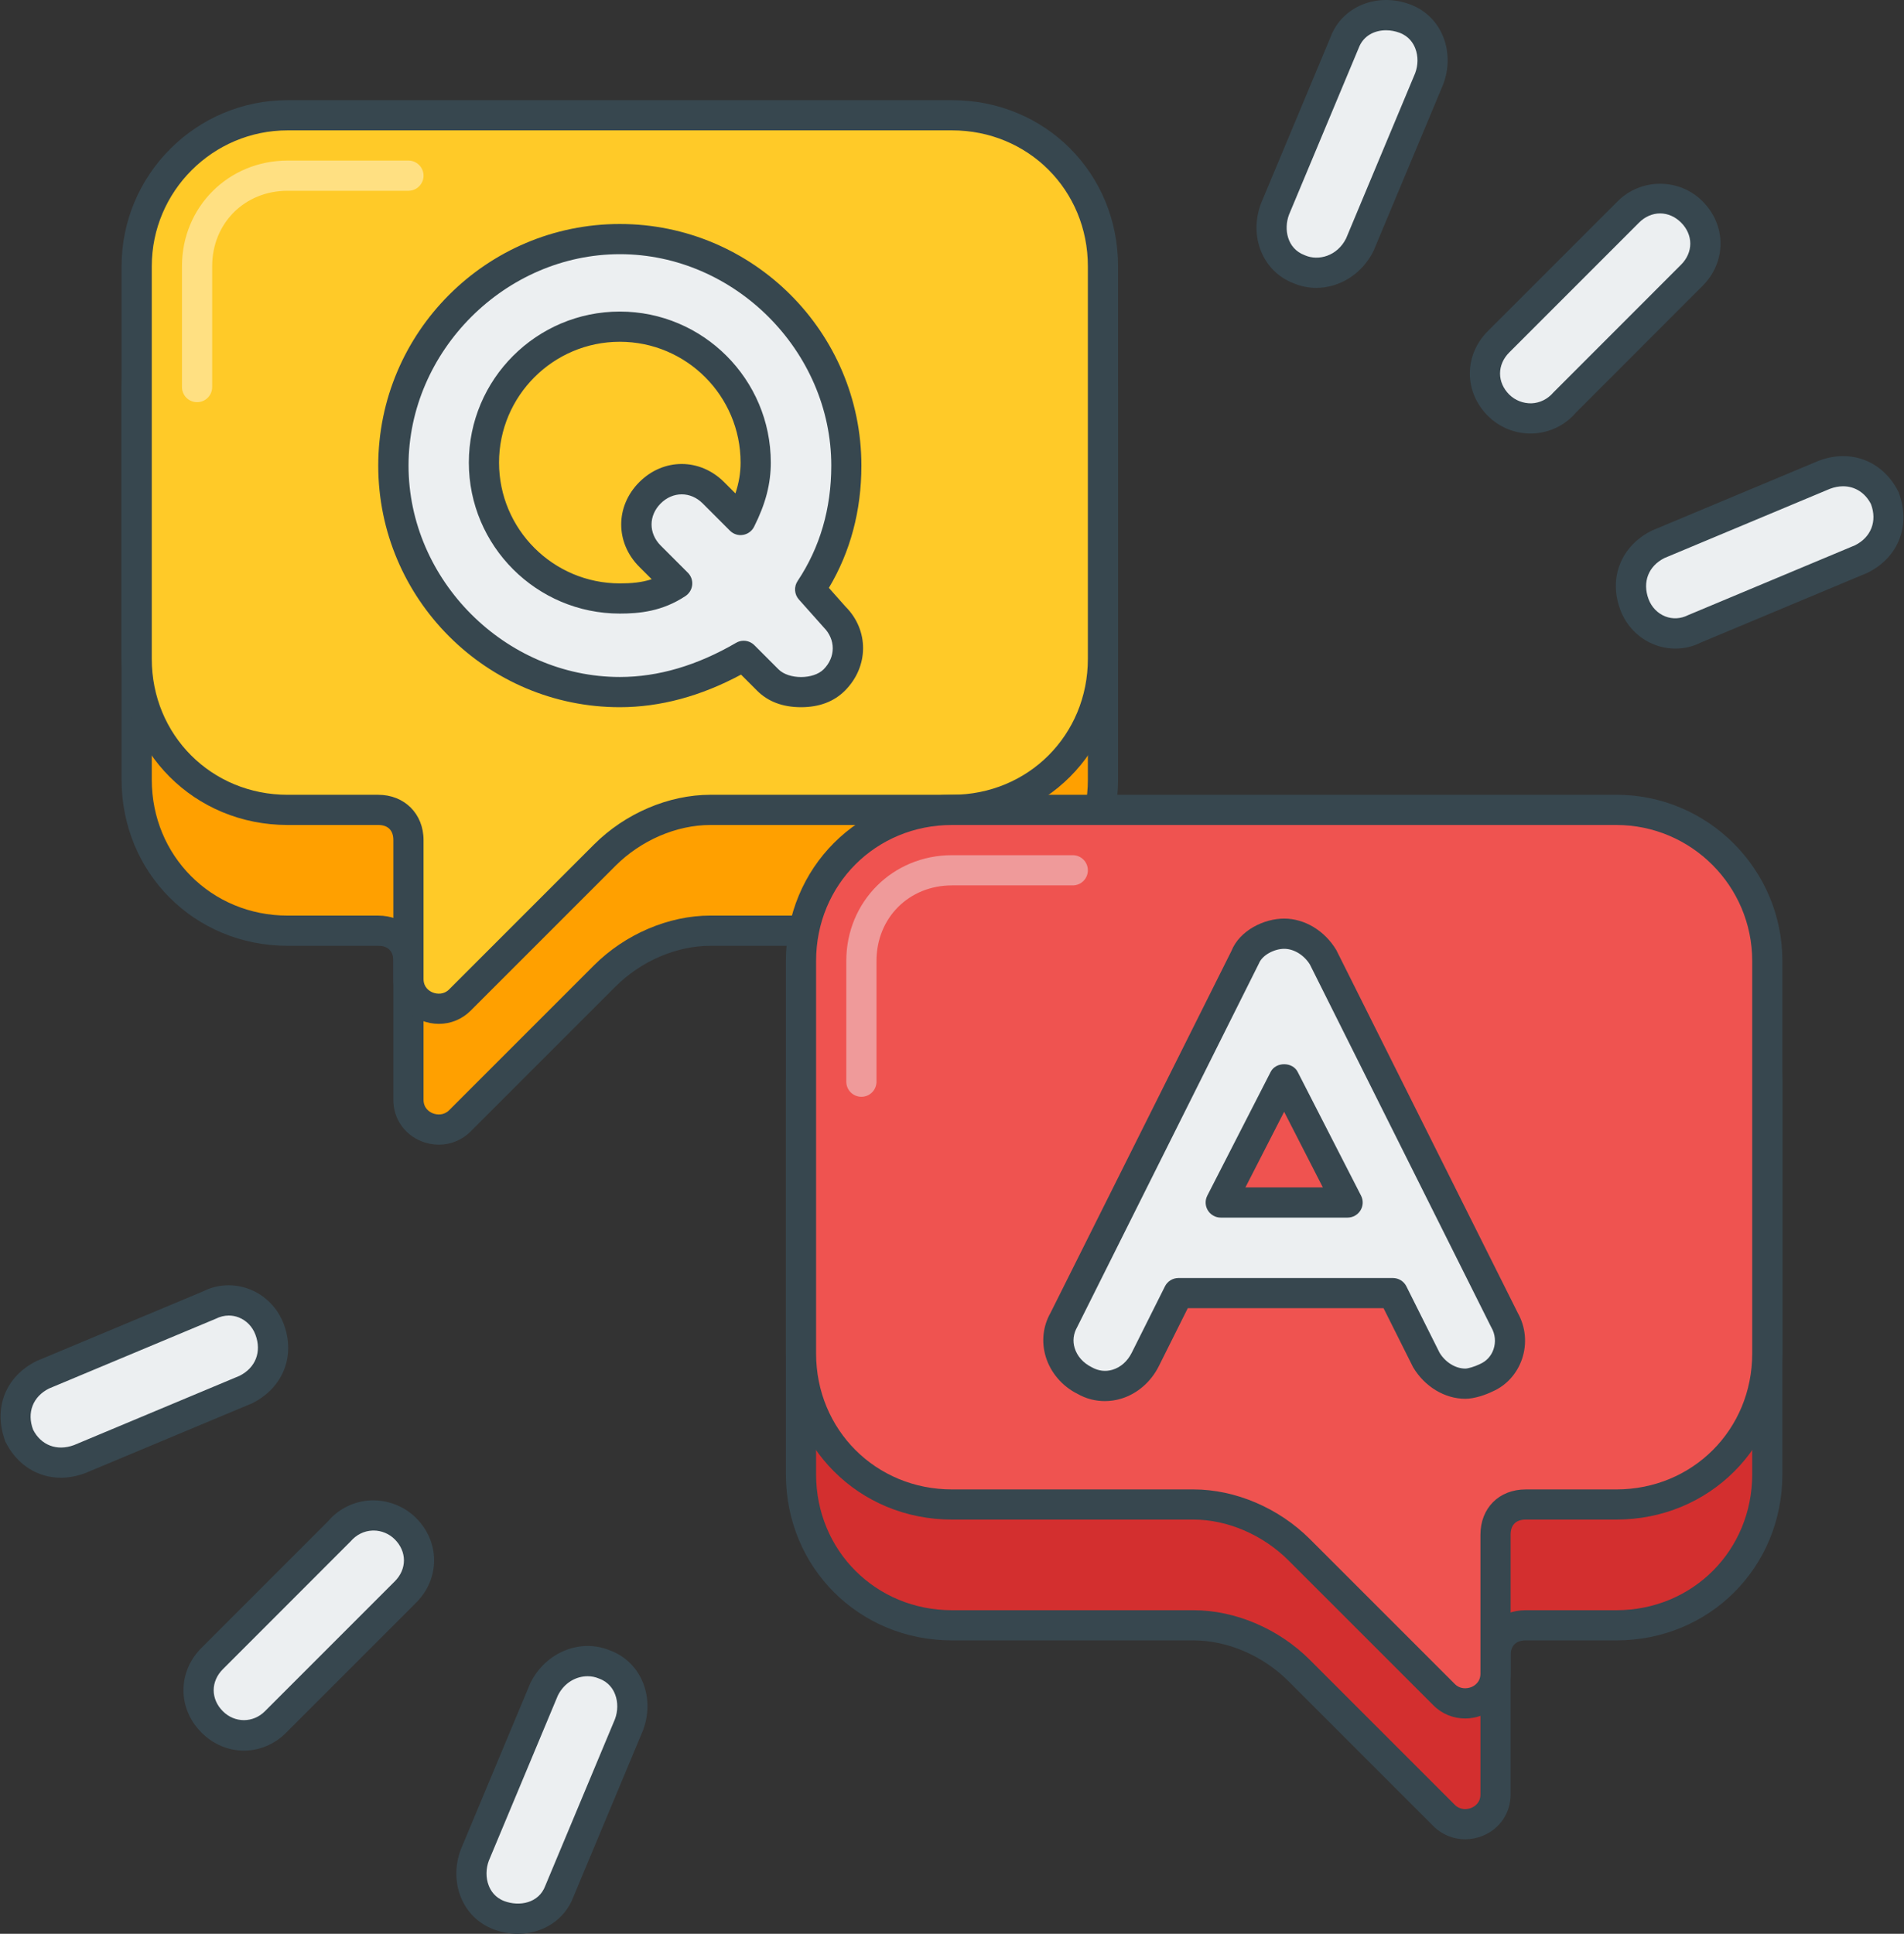<svg width="129" height="131" viewBox="0 0 129 131" fill="none" xmlns="http://www.w3.org/2000/svg">
<rect x="0" y="0" width="129" height="131" fill="#333333" stroke="none"/>
<path d="M9.26 26.221V52.818C9.26 58.546 13.761 63.047 19.49 63.047H25.627C26.855 63.047 27.673 63.865 27.673 65.093V74.504C27.673 76.345 29.923 77.163 31.151 75.936L40.971 66.116C42.812 64.274 45.472 63.047 48.131 63.047H64.498C70.227 63.047 74.728 58.546 74.728 52.818V26.221C74.728 20.493 70.227 15.992 64.498 15.992H19.489C13.761 15.992 9.26 20.697 9.26 26.221Z" fill="#FFA000"/>
<path d="M29.731 77.542C29.326 77.542 28.917 77.462 28.524 77.3C27.368 76.822 26.65 75.75 26.65 74.504V65.093C26.65 64.434 26.286 64.07 25.627 64.07H19.489C13.18 64.07 8.237 59.127 8.237 52.817V26.221C8.237 20.016 13.284 14.969 19.489 14.969H64.499C70.806 14.969 75.751 19.912 75.751 26.221V52.817C75.751 59.127 70.808 64.07 64.499 64.07H48.132C45.834 64.07 43.428 65.105 41.695 66.84L31.875 76.66C31.593 76.941 31.259 77.163 30.891 77.314C30.523 77.466 30.129 77.543 29.731 77.542ZM19.489 17.015C14.414 17.015 10.283 21.145 10.283 26.221V52.818C10.283 57.979 14.327 62.024 19.489 62.024H25.627C27.405 62.024 28.696 63.315 28.696 65.093V74.504C28.696 75.093 29.121 75.334 29.305 75.41C29.618 75.539 30.081 75.558 30.426 75.212L40.246 65.391C42.356 63.282 45.302 62.022 48.131 62.022H64.498C69.66 62.022 73.705 57.977 73.705 52.815V26.219C73.705 21.057 69.66 17.012 64.498 17.012H19.489V17.015Z" fill="#37474F"/>
<path d="M9.26 18.038V44.634C9.26 50.362 13.761 54.864 19.49 54.864H25.627C26.855 54.864 27.673 55.682 27.673 56.909V66.32C27.673 68.162 29.923 68.98 31.151 67.752L40.971 57.932C42.812 56.091 45.472 54.864 48.131 54.864H64.498C70.227 54.864 74.728 50.363 74.728 44.634V18.038C74.728 12.309 70.227 7.808 64.498 7.808H19.489C13.761 7.808 9.26 12.514 9.26 18.038Z" fill="#FFCA28"/>
<path d="M29.731 69.358C29.326 69.358 28.917 69.278 28.524 69.117C27.368 68.638 26.65 67.566 26.65 66.32V56.909C26.65 56.25 26.286 55.886 25.627 55.886H19.489C13.18 55.886 8.237 50.943 8.237 44.634V18.038C8.237 11.833 13.284 6.785 19.489 6.785H64.499C70.806 6.785 75.751 11.728 75.751 18.038V44.634C75.751 50.944 70.808 55.886 64.499 55.886H48.132C45.834 55.886 43.428 56.922 41.695 58.657L31.875 68.477C31.593 68.757 31.259 68.98 30.891 69.131C30.523 69.282 30.129 69.359 29.731 69.358ZM19.489 8.831C14.414 8.831 10.283 12.962 10.283 18.038V44.634C10.283 49.796 14.327 53.841 19.489 53.841H25.627C27.405 53.841 28.696 55.132 28.696 56.91V66.32C28.696 66.91 29.121 67.151 29.305 67.227C29.618 67.356 30.081 67.374 30.426 67.028L40.246 57.208C42.356 55.099 45.304 53.84 48.131 53.84H64.498C69.66 53.84 73.705 49.796 73.705 44.634V18.038C73.705 12.876 69.66 8.831 64.498 8.831H19.489Z" fill="#37474F"/>
<path d="M13.352 27.244C13.081 27.244 12.82 27.136 12.629 26.945C12.437 26.753 12.329 26.493 12.329 26.221V18.038C12.329 14.024 15.475 10.877 19.489 10.877H27.673C27.944 10.877 28.204 10.985 28.396 11.177C28.588 11.369 28.696 11.629 28.696 11.9C28.696 12.171 28.588 12.431 28.396 12.623C28.204 12.815 27.944 12.923 27.673 12.923H19.489C16.574 12.923 14.375 15.122 14.375 18.038V26.221C14.375 26.356 14.348 26.489 14.297 26.613C14.246 26.737 14.17 26.85 14.075 26.945C13.98 27.04 13.868 27.115 13.743 27.167C13.619 27.218 13.486 27.244 13.352 27.244Z" fill="#FFE082"/>
<path d="M119.737 73.276V99.873C119.737 105.601 115.236 110.102 109.508 110.102H103.37C102.143 110.102 101.324 110.92 101.324 112.148V121.559C101.324 123.4 99.074 124.219 97.846 122.991L88.026 113.171C86.185 111.329 83.526 110.102 80.866 110.102H64.499C58.771 110.102 54.27 105.601 54.27 99.873V73.276C54.27 67.548 58.77 63.047 64.499 63.047H109.508C115.236 63.047 119.737 67.752 119.737 73.276Z" fill="#D32F2F"/>
<path d="M99.268 124.597C98.474 124.597 97.701 124.292 97.124 123.713L87.302 113.893C85.569 112.158 83.165 111.123 80.865 111.123H64.498C58.189 111.123 53.246 106.18 53.246 99.871V73.274C53.246 66.965 58.189 62.022 64.498 62.022H109.508C115.711 62.022 120.76 67.069 120.76 73.274V99.871C120.76 106.18 115.817 111.123 109.508 111.123H103.37C102.711 111.123 102.347 111.487 102.347 112.146V121.557C102.347 122.803 101.629 123.877 100.473 124.354C100.092 124.514 99.682 124.596 99.268 124.597ZM64.498 64.07C59.337 64.07 55.292 68.114 55.292 73.276V99.873C55.292 105.034 59.337 109.079 64.498 109.079H80.865C83.695 109.079 86.643 110.337 88.75 112.447L98.572 122.267C98.918 122.612 99.38 122.594 99.693 122.465C99.876 122.39 100.303 122.15 100.303 121.559V112.148C100.303 110.342 101.566 109.079 103.372 109.079H109.509C114.671 109.079 118.716 105.035 118.716 99.873V73.276C118.716 68.201 114.585 64.07 109.509 64.07L64.498 64.07Z" fill="#37474F"/>
<path d="M119.737 65.093V91.689C119.737 97.417 115.236 101.918 109.508 101.918H103.37C102.143 101.918 101.324 102.737 101.324 103.964V113.375C101.324 115.217 99.074 116.035 97.846 114.807L88.026 104.987C86.185 103.146 83.526 101.918 80.866 101.918H64.499C58.771 101.918 54.27 97.418 54.27 91.689V65.093C54.27 59.364 58.77 54.863 64.499 54.863H109.508C115.236 54.864 119.737 59.569 119.737 65.093Z" fill="#EF5350"/>
<path d="M99.268 116.413C98.474 116.413 97.701 116.109 97.124 115.53L87.302 105.71C85.569 103.975 83.165 102.939 80.865 102.939H64.498C58.189 102.939 53.246 97.996 53.246 91.687V65.091C53.246 58.781 58.189 53.838 64.498 53.838H109.508C115.711 53.838 120.76 58.885 120.76 65.091V91.687C120.76 97.996 115.817 102.939 109.508 102.939H103.37C102.711 102.939 102.347 103.303 102.347 103.962V113.373C102.347 114.619 101.629 115.693 100.473 116.17C100.092 116.33 99.682 116.413 99.268 116.413ZM64.498 55.886C59.337 55.886 55.292 59.931 55.292 65.093V91.689C55.292 96.851 59.337 100.896 64.498 100.896H80.865C83.695 100.896 86.643 102.154 88.75 104.263L98.572 114.083C98.918 114.429 99.38 114.411 99.693 114.282C99.876 114.206 100.303 113.967 100.303 113.376V103.965C100.303 102.158 101.566 100.896 103.372 100.896H109.509C114.671 100.896 118.716 96.852 118.716 91.689V65.093C118.716 60.017 114.585 55.886 109.509 55.886L64.498 55.886Z" fill="#37474F"/>
<path d="M58.361 74.299C58.09 74.299 57.83 74.191 57.638 74C57.446 73.808 57.338 73.548 57.338 73.276V65.093C57.338 61.079 60.485 57.932 64.499 57.932H72.682C72.954 57.932 73.214 58.04 73.405 58.232C73.597 58.424 73.705 58.684 73.705 58.955C73.705 59.226 73.597 59.486 73.405 59.678C73.214 59.87 72.954 59.978 72.682 59.978H64.499C61.583 59.978 59.384 62.178 59.384 65.093V73.276C59.384 73.411 59.358 73.544 59.306 73.668C59.255 73.792 59.18 73.905 59.085 74C58.99 74.095 58.877 74.17 58.753 74.222C58.628 74.273 58.495 74.299 58.361 74.299Z" fill="#EF9A9A"/>
<path d="M101.938 89.439L89.663 64.888C89.049 63.865 88.026 63.251 87.003 63.251C85.98 63.251 84.752 63.865 84.343 64.888L72.068 89.439C71.25 90.871 71.863 92.712 73.5 93.53C74.932 94.349 76.773 93.735 77.592 92.098L79.842 87.597H94.368L96.618 92.098C97.232 93.121 98.255 93.735 99.278 93.735C99.687 93.735 100.301 93.53 100.71 93.326C102.143 92.712 102.756 90.871 101.938 89.439ZM82.707 81.46L87.003 73.072L91.3 81.46H82.707Z" fill="#ECEFF1"/>
<path d="M74.853 94.913C74.206 94.913 73.568 94.748 72.993 94.416C71.978 93.913 71.178 92.988 70.851 91.906C70.546 90.895 70.661 89.838 71.178 88.929L83.427 64.43C83.992 63.01 85.661 62.227 87.001 62.227C88.392 62.227 89.749 63.043 90.538 64.358L102.84 88.954C103.101 89.421 103.261 89.938 103.31 90.47C103.359 91.003 103.296 91.54 103.125 92.047C102.787 93.052 102.055 93.862 101.113 94.265C100.686 94.478 99.904 94.756 99.278 94.756C97.885 94.756 96.531 93.94 95.741 92.62L93.738 88.618H80.475L78.509 92.553C77.975 93.618 77.048 94.418 75.968 94.746C75.599 94.86 75.225 94.913 74.853 94.913ZM87.003 64.274C86.369 64.274 85.532 64.673 85.293 65.269L72.983 89.895C72.719 90.359 72.668 90.846 72.809 91.312C72.977 91.867 73.384 92.327 73.959 92.614C74.423 92.878 74.908 92.929 75.374 92.79C75.929 92.622 76.389 92.215 76.677 91.638L78.928 87.139C79.013 86.97 79.144 86.827 79.305 86.727C79.467 86.628 79.653 86.575 79.843 86.575H94.37C94.757 86.575 95.111 86.793 95.285 87.139L97.535 91.638C97.92 92.274 98.601 92.71 99.281 92.71C99.454 92.71 99.9 92.585 100.258 92.409C100.719 92.209 101.038 91.851 101.191 91.397C101.353 90.912 101.304 90.382 101.054 89.944C101.046 89.927 101.037 89.911 101.027 89.895L88.752 65.344C88.364 64.71 87.68 64.274 87.003 64.274ZM91.301 82.483H82.709C82.533 82.483 82.361 82.438 82.208 82.352C82.055 82.266 81.927 82.143 81.835 81.994C81.744 81.845 81.692 81.675 81.685 81.5C81.678 81.325 81.717 81.151 81.796 80.996L86.093 72.605C86.444 71.922 87.564 71.922 87.916 72.605L92.214 80.996C92.294 81.151 92.332 81.325 92.325 81.5C92.318 81.675 92.267 81.845 92.175 81.994C92.083 82.143 91.954 82.266 91.802 82.352C91.649 82.437 91.477 82.482 91.301 82.483ZM84.38 80.437H89.626L87.003 75.314L84.38 80.437Z" fill="#37474F"/>
<path d="M54.883 39.928C56.52 37.474 57.338 34.609 57.338 31.541C57.338 23.152 50.382 16.197 41.994 16.197C33.606 16.197 26.65 23.152 26.65 31.541C26.65 39.928 33.606 46.885 41.994 46.885C45.063 46.885 47.927 45.862 50.382 44.43L52.019 46.066C52.632 46.68 53.451 46.885 54.269 46.885C55.087 46.885 55.906 46.68 56.52 46.066C57.747 44.839 57.747 42.998 56.52 41.77L54.883 39.928ZM41.994 40.542C36.88 40.542 32.788 36.451 32.788 31.336C32.788 26.221 36.879 22.129 41.994 22.129C47.109 22.129 51.201 26.221 51.201 31.336C51.201 32.768 50.791 33.995 50.178 35.223L48.336 33.382C47.109 32.154 45.267 32.154 44.04 33.382C42.812 34.609 42.812 36.45 44.04 37.678L45.881 39.519C44.654 40.338 43.426 40.542 41.994 40.542Z" fill="#ECEFF1"/>
<path d="M54.269 47.907C53.038 47.907 52.039 47.531 51.297 46.79L50.206 45.7C47.479 47.165 44.719 47.907 41.994 47.907C32.97 47.907 25.627 40.565 25.627 31.541C25.627 22.516 32.97 15.174 41.994 15.174C51.019 15.174 58.361 22.516 58.361 31.541C58.361 34.587 57.62 37.369 56.158 39.824L57.283 41.091C58.879 42.684 58.879 45.152 57.242 46.79C56.501 47.531 55.501 47.907 54.269 47.907ZM50.384 43.406C50.648 43.406 50.91 43.509 51.108 43.705L52.745 45.342C53.445 46.039 55.1 46.039 55.802 45.342C56.626 44.517 56.626 43.318 55.802 42.492L54.124 40.608C53.974 40.439 53.884 40.225 53.868 39.999C53.853 39.774 53.913 39.55 54.038 39.362C55.554 37.089 56.321 34.458 56.321 31.54C56.321 23.778 49.762 17.219 42 17.219C34.238 17.219 27.679 23.778 27.679 31.54C27.679 39.302 34.238 45.861 42 45.861C44.59 45.861 47.238 45.082 49.873 43.545C50.027 43.453 50.204 43.405 50.384 43.406ZM41.994 41.565C36.354 41.565 31.765 36.977 31.765 31.336C31.765 25.695 36.353 21.106 41.994 21.106C47.635 21.106 52.223 25.695 52.223 31.336C52.223 32.776 51.876 34.116 51.092 35.681C51.02 35.826 50.914 35.952 50.783 36.048C50.653 36.144 50.501 36.208 50.341 36.234C50.012 36.291 49.686 36.181 49.453 35.947L47.612 34.106C46.788 33.28 45.587 33.282 44.762 34.106C43.938 34.932 43.938 36.129 44.762 36.956L46.603 38.797C46.711 38.904 46.793 39.034 46.844 39.176C46.895 39.319 46.913 39.471 46.898 39.622C46.883 39.772 46.834 39.918 46.757 40.047C46.679 40.177 46.573 40.288 46.448 40.373C44.872 41.422 43.311 41.565 41.994 41.565ZM41.994 23.152C37.481 23.152 33.811 26.823 33.811 31.336C33.811 35.849 37.481 39.52 41.994 39.52C42.774 39.52 43.473 39.462 44.152 39.237L43.316 38.401C41.679 36.764 41.679 34.295 43.316 32.658C44.95 31.023 47.42 31.021 49.059 32.658L49.826 33.425C50.065 32.705 50.176 32.03 50.176 31.337C50.177 26.823 46.507 23.152 41.994 23.152Z" fill="#37474F"/>
<path d="M88.026 18.242C86.389 17.629 85.776 15.787 86.389 14.151L91.095 2.898C91.709 1.262 93.55 0.648 95.187 1.262C96.823 1.875 97.437 3.717 96.823 5.353L92.118 16.606C91.299 18.242 89.458 18.856 88.026 18.242Z" fill="#ECEFF1"/>
<path d="M89.178 19.501C88.662 19.501 88.141 19.401 87.643 19.19C85.563 18.396 84.593 16.029 85.432 13.791L90.152 2.502C90.925 0.439 93.306 -0.541 95.547 0.302C96.602 0.697 97.404 1.499 97.805 2.559C98.182 3.549 98.174 4.668 97.781 5.712L93.059 17.001C92.273 18.582 90.743 19.501 89.178 19.501ZM93.908 2.051C93.13 2.051 92.369 2.413 92.052 3.257L87.332 14.544C86.966 15.524 87.203 16.839 88.386 17.283C88.4 17.29 88.417 17.296 88.429 17.302C89.323 17.686 90.602 17.355 91.201 16.15L95.88 4.959C96.083 4.416 96.093 3.811 95.892 3.287C95.757 2.931 95.463 2.459 94.827 2.221C94.533 2.109 94.222 2.052 93.908 2.051Z" fill="#37474F"/>
<path d="M101.529 27.449C100.301 26.221 100.301 24.38 101.529 23.153L110.326 14.355C111.554 13.128 113.395 13.128 114.622 14.355C115.85 15.583 115.85 17.424 114.622 18.652L106.03 27.245C104.802 28.676 102.756 28.676 101.529 27.449Z" fill="#ECEFF1"/>
<path d="M103.687 29.368C102.606 29.366 101.571 28.935 100.806 28.171C100.019 27.383 99.585 26.364 99.585 25.301C99.585 24.235 100.019 23.214 100.806 22.428L109.604 13.631C111.175 12.055 113.775 12.055 115.346 13.631C116.134 14.416 116.568 15.437 116.568 16.501C116.568 17.567 116.134 18.588 115.346 19.374L106.756 27.967C106.04 28.805 104.988 29.321 103.84 29.366C103.787 29.368 103.738 29.368 103.687 29.368ZM112.474 14.457C111.957 14.457 111.449 14.678 111.05 15.079L102.253 23.877C101.852 24.278 101.631 24.783 101.631 25.303C101.631 25.82 101.85 26.326 102.253 26.727C102.652 27.125 103.206 27.334 103.761 27.322C104.332 27.299 104.862 27.036 105.252 26.579L113.898 17.929C114.299 17.528 114.52 17.023 114.52 16.503C114.52 15.986 114.301 15.48 113.898 15.079C113.499 14.677 112.992 14.457 112.474 14.457Z" fill="#37474F"/>
<path d="M110.735 40.952C110.121 39.315 110.735 37.678 112.372 36.86L123.624 32.154C125.261 31.541 126.898 32.154 127.716 33.791C128.33 35.428 127.716 37.065 126.079 37.883L114.827 42.588C113.19 43.407 111.349 42.588 110.735 40.952Z" fill="#ECEFF1"/>
<path d="M113.511 43.937C113.031 43.937 112.542 43.846 112.075 43.662C111.019 43.249 110.183 42.392 109.78 41.309C108.967 39.145 109.825 36.989 111.916 35.943L123.229 31.209C125.433 30.383 127.585 31.242 128.633 33.333C129.488 35.595 128.629 37.752 126.54 38.797L115.226 43.531C114.694 43.798 114.107 43.937 113.511 43.937ZM124.874 32.942C124.588 32.942 124.291 32.997 123.984 33.112L112.769 37.803C111.693 38.343 111.257 39.423 111.695 40.592C111.899 41.13 112.309 41.555 112.824 41.756C113.319 41.952 113.87 41.924 114.373 41.67L125.687 36.936C126.763 36.395 127.199 35.315 126.761 34.147C126.37 33.382 125.678 32.942 124.874 32.942Z" fill="#37474F"/>
<path d="M40.971 112.761C42.608 113.375 43.222 115.216 42.608 116.853L37.902 128.106C37.289 129.742 35.447 130.356 33.811 129.742C32.174 129.129 31.56 127.287 32.174 125.651L36.879 114.398C37.698 112.761 39.539 112.148 40.971 112.761Z" fill="#ECEFF1"/>
<path d="M35.087 131.001C34.551 131.001 33.997 130.905 33.453 130.7C32.397 130.305 31.595 129.503 31.194 128.443C30.817 127.453 30.828 126.334 31.218 125.291L35.938 114.001C36.988 111.9 39.349 110.965 41.354 111.812C42.399 112.209 43.193 113.007 43.592 114.061C43.968 115.051 43.958 116.17 43.567 117.213L38.847 128.503C38.262 130.059 36.759 131.001 35.087 131.001ZM39.813 113.551C39.058 113.551 38.242 113.962 37.796 114.857L33.119 126.048C32.919 126.58 32.908 127.202 33.107 127.717C33.24 128.073 33.534 128.546 34.171 128.785C35.188 129.162 36.505 128.931 36.945 127.746L41.665 116.457C41.865 115.925 41.876 115.303 41.677 114.787C41.544 114.431 41.25 113.959 40.613 113.719C40.599 113.715 40.584 113.709 40.57 113.703C40.331 113.601 40.073 113.55 39.813 113.551Z" fill="#37474F"/>
<path d="M27.468 103.555C28.696 104.783 28.696 106.624 27.468 107.852L18.671 116.649C17.444 117.876 15.602 117.876 14.375 116.649C13.147 115.421 13.147 113.58 14.375 112.352L22.968 103.76C24.195 102.328 26.241 102.328 27.468 103.555Z" fill="#ECEFF1"/>
<path d="M16.523 118.59C15.457 118.59 14.438 118.157 13.652 117.369C12.865 116.583 12.431 115.562 12.431 114.498C12.431 113.434 12.865 112.412 13.652 111.628L22.245 103.035C22.957 102.198 24.011 101.681 25.156 101.636C26.265 101.605 27.391 102.028 28.19 102.831C28.978 103.618 29.412 104.637 29.412 105.701C29.412 106.765 28.978 107.788 28.19 108.572L19.393 117.369C18.61 118.159 17.589 118.59 16.523 118.59ZM25.312 103.68C25.287 103.68 25.263 103.68 25.236 103.682C24.667 103.702 24.138 103.966 23.747 104.423L15.099 113.075C14.698 113.474 14.477 113.981 14.477 114.499C14.477 115.016 14.698 115.524 15.099 115.922C15.903 116.728 17.149 116.726 17.949 115.922L26.746 107.125C27.147 106.726 27.368 106.219 27.368 105.701C27.368 105.184 27.147 104.676 26.746 104.277C26.363 103.897 25.844 103.68 25.312 103.68Z" fill="#37474F"/>
<path d="M18.262 90.052C18.876 91.689 18.262 93.326 16.625 94.144L5.373 98.85C3.736 99.463 2.099 98.85 1.281 97.213C0.667 95.576 1.281 93.939 2.918 93.121L14.17 88.416C15.807 87.597 17.648 88.416 18.262 90.052Z" fill="#ECEFF1"/>
<path d="M4.121 100.104C2.545 100.104 1.146 99.228 0.369 97.669C-0.489 95.406 0.371 93.252 2.462 92.205L13.777 87.472C14.741 86.986 15.883 86.93 16.93 87.344C17.982 87.757 18.818 88.614 19.224 89.692C20.036 91.859 19.177 94.015 17.088 95.059L5.772 99.793C5.209 100.001 4.655 100.104 4.121 100.104ZM15.506 89.117C15.201 89.118 14.9 89.191 14.629 89.33L3.315 94.062C2.239 94.605 1.803 95.685 2.243 96.851C2.769 97.89 3.843 98.326 5.017 97.892L16.233 93.199C17.309 92.657 17.745 91.579 17.305 90.41C17.102 89.87 16.693 89.447 16.18 89.246C15.965 89.161 15.737 89.118 15.506 89.117Z" fill="#37474F"/>
</svg>

